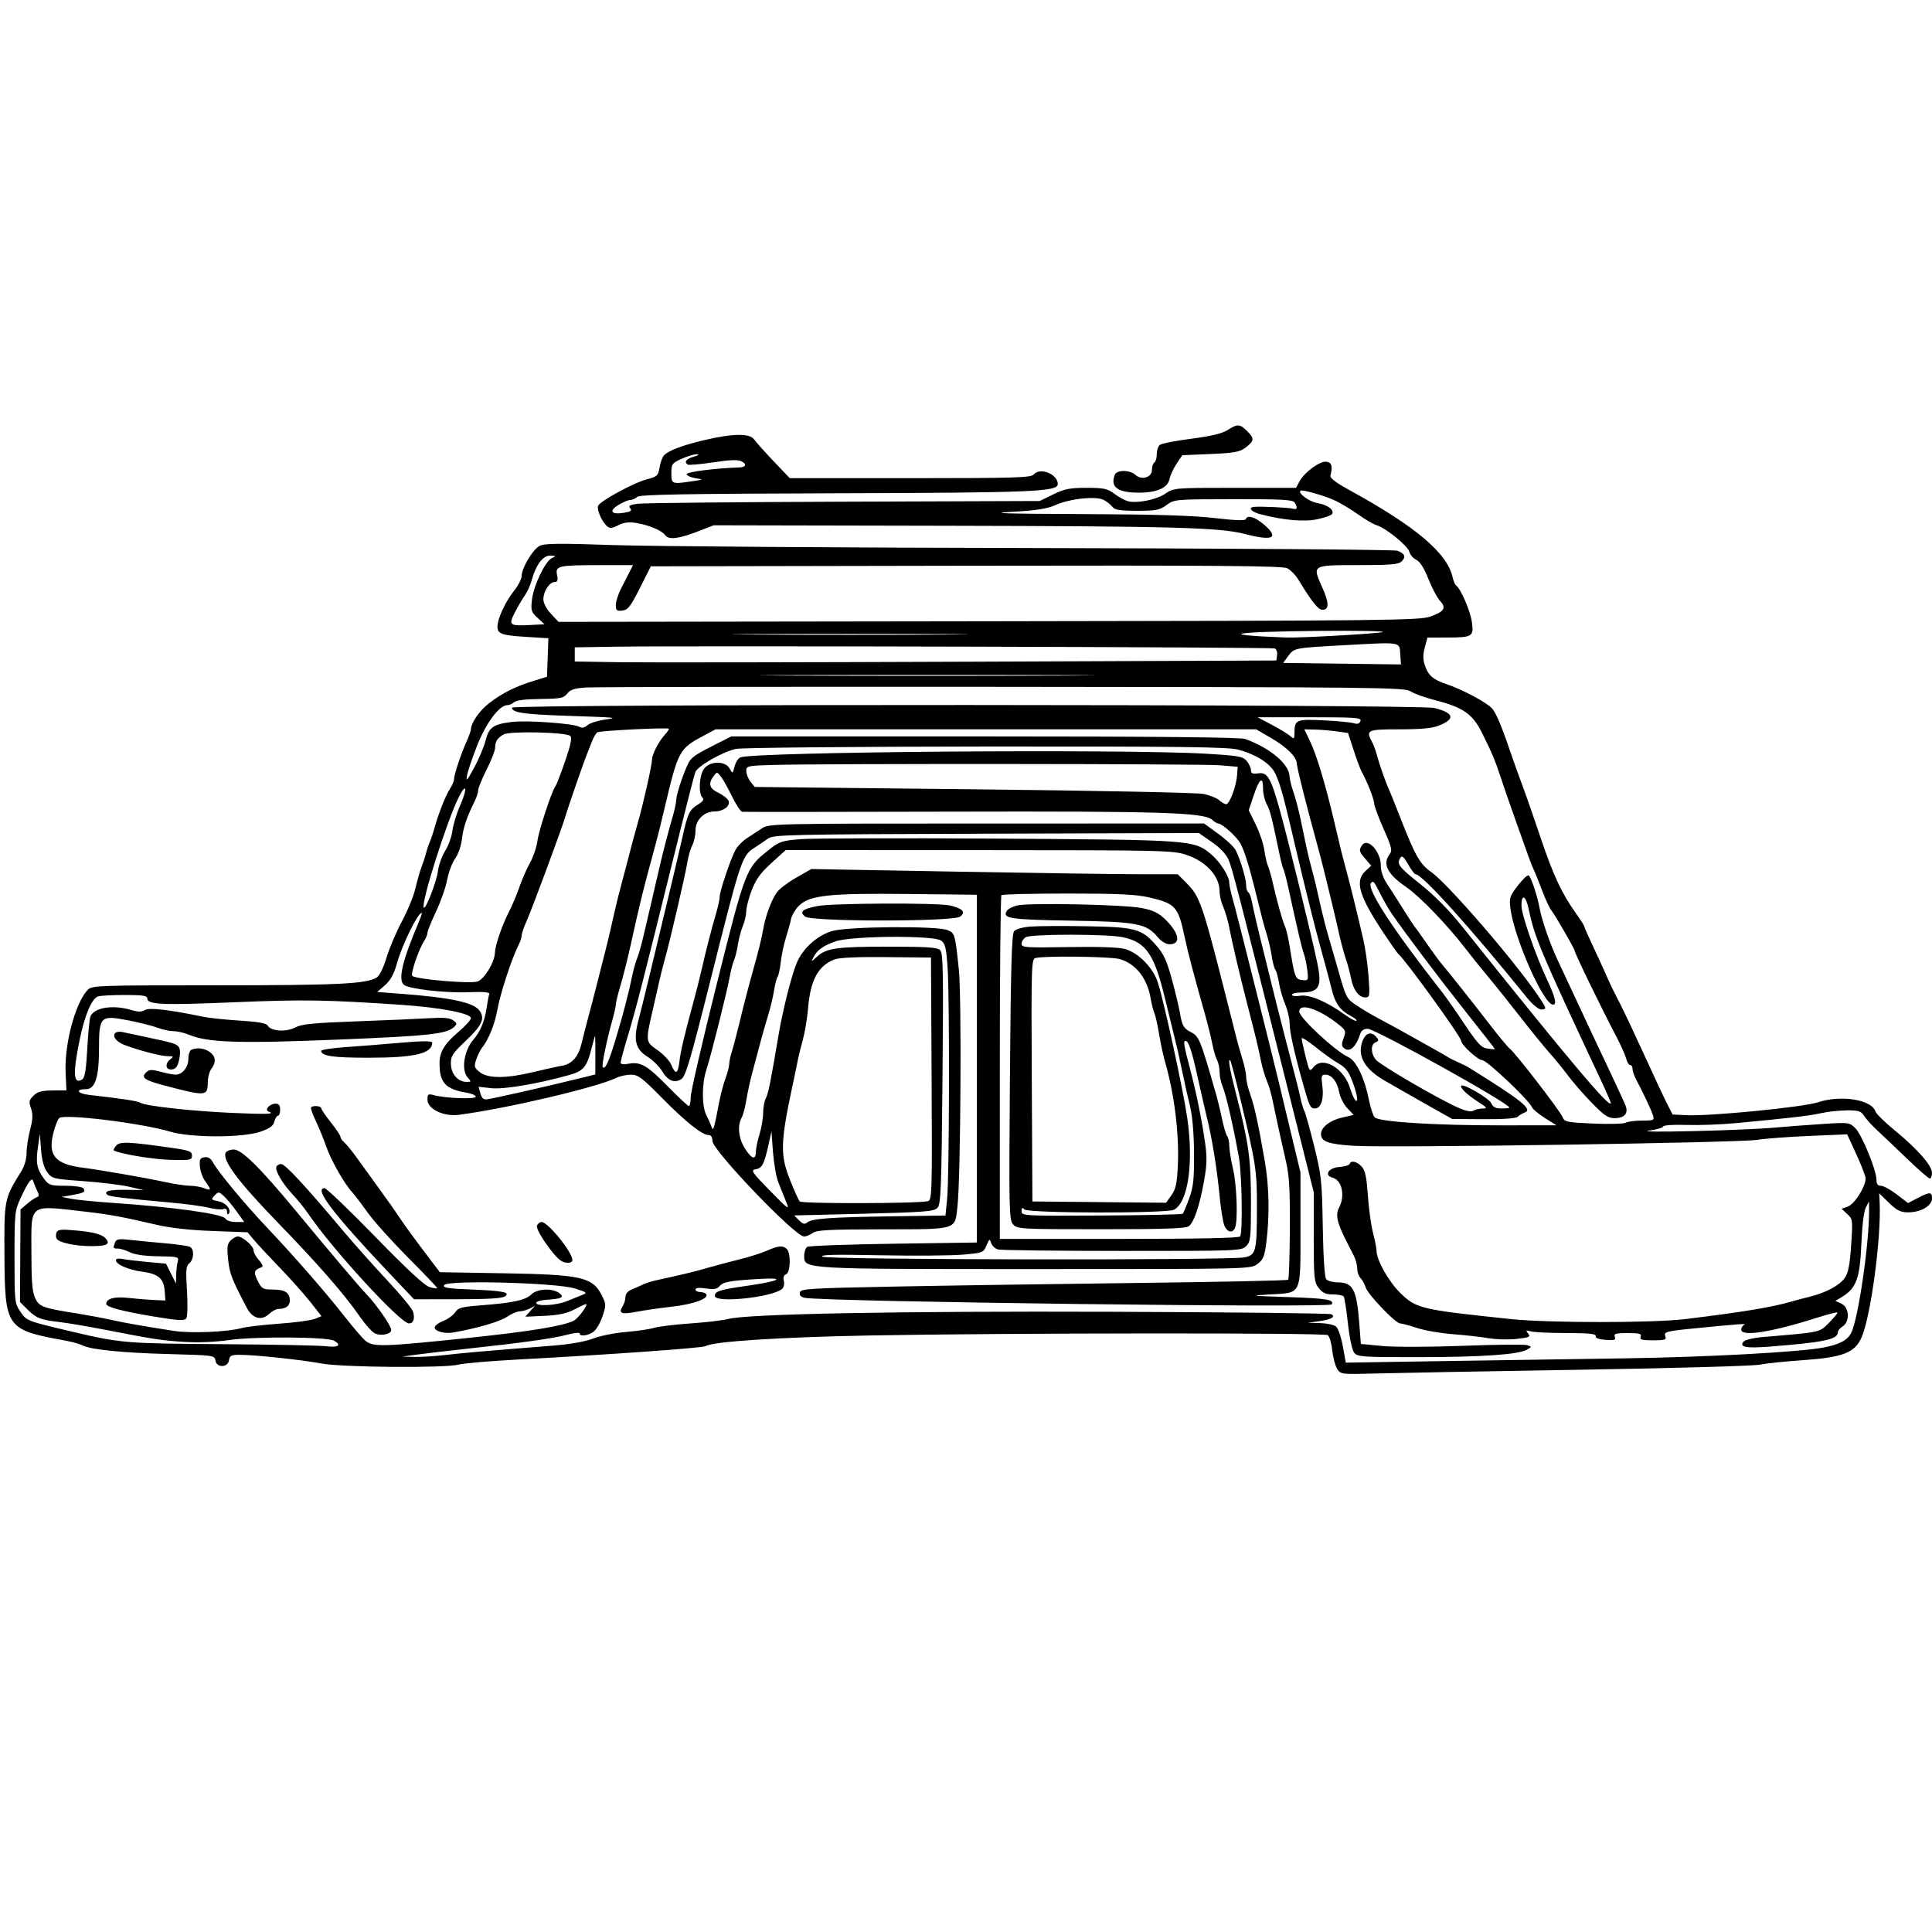 <svg id="svg" version="1.1" width="800" height="800" xmlns="http://www.w3.org/2000/svg"><path d="M508.289 178.090 C 506.062 179.517,501.467 180.613,493.289 181.668 C 486.805 182.505,480.938 183.652,480.250 184.217 C 479.563 184.782,479.000 186.513,479.000 188.063 C 479.000 189.614,478.550 191.160,478.000 191.500 C 477.450 191.840,477.000 193.208,477.000 194.540 C 477.000 197.704,472.751 198.990,470.131 196.619 C 467.806 194.515,462.409 194.492,461.607 196.582 C 459.646 201.692,462.749 204.000,471.579 204.000 C 479.065 204.000,483.547 202.011,484.280 198.363 C 484.596 196.788,485.916 193.925,487.213 192.000 L 489.570 188.500 501.215 188.000 C 510.919 187.583,513.318 187.157,515.616 185.439 C 519.387 182.621,519.518 181.609,516.506 178.597 C 513.387 175.478,512.457 175.421,508.289 178.090 M292.000 182.161 C 282.424 184.400,276.542 186.642,274.828 188.707 C 274.190 189.476,273.405 191.719,273.084 193.692 C 272.552 196.957,272.096 197.382,268.000 198.426 C 262.527 199.821,248.415 207.475,247.653 209.463 C 247.032 211.080,249.313 216.185,251.449 217.958 C 252.537 218.861,253.573 218.755,256.019 217.490 C 258.290 216.316,260.353 216.048,263.341 216.539 C 268.803 217.438,274.005 219.624,275.479 221.640 C 276.951 223.654,281.109 223.123,289.500 219.850 L 295.500 217.510 392.500 217.707 C 486.148 217.897,505.185 218.426,515.500 221.121 C 527.040 224.136,529.849 222.802,523.505 217.318 C 519.710 214.037,516.480 213.061,515.833 215.000 C 515.617 215.650,511.128 215.482,503.000 214.520 C 494.103 213.466,478.248 212.990,448.000 212.868 C 415.858 212.737,408.790 212.511,419.000 211.937 C 429.216 211.362,433.602 210.682,437.030 209.139 C 442.999 206.454,453.854 205.318,457.089 207.042 C 458.415 207.748,460.026 209.041,460.669 209.913 C 461.587 211.158,463.778 211.500,470.836 211.500 C 478.746 211.500,480.222 211.212,483.055 209.117 C 486.240 206.763,486.566 206.734,510.724 206.696 C 530.790 206.665,535.332 206.913,536.070 208.079 C 537.461 210.276,537.169 211.184,535.250 210.627 C 533.630 210.158,522.100 209.623,519.250 209.885 C 516.633 210.126,518.157 211.961,521.750 212.895 C 531.405 215.407,539.885 216.166,545.431 215.014 C 548.475 214.382,551.251 213.403,551.601 212.837 C 552.629 211.173,549.661 208.982,545.455 208.299 C 542.224 207.775,537.411 204.268,538.464 203.205 C 539.101 202.562,548.756 205.316,552.986 207.346 C 555.454 208.531,559.735 211.124,562.501 213.108 C 565.267 215.093,568.649 217.057,570.015 217.474 C 573.908 218.661,582.968 226.024,583.591 228.507 C 583.901 229.740,585.181 231.217,586.436 231.789 C 587.945 232.476,589.642 235.147,591.442 239.665 C 592.939 243.424,595.085 247.490,596.209 248.699 C 598.994 251.696,598.113 253.205,592.374 255.266 C 587.810 256.906,576.166 257.032,409.385 257.258 L 231.270 257.500 228.135 254.144 C 226.241 252.117,225.000 249.731,225.000 248.117 C 225.000 244.864,227.542 241.000,229.682 241.000 C 230.878 241.000,231.113 240.314,230.671 238.105 C 229.907 234.285,231.002 234.031,248.307 234.014 L 262.113 234.000 260.732 236.750 C 259.973 238.262,258.372 241.389,257.176 243.698 C 255.979 246.007,255.000 249.074,255.000 250.515 C 255.000 252.774,255.372 253.089,257.714 252.816 C 260.030 252.547,261.095 251.177,264.964 243.500 L 269.500 234.500 400.000 234.263 C 503.668 234.074,531.014 234.286,532.998 235.291 C 534.372 235.987,536.397 238.030,537.498 239.829 C 543.323 249.351,545.831 252.500,547.585 252.500 C 550.454 252.500,550.413 249.670,547.448 243.062 C 543.341 233.913,543.198 234.000,562.397 234.000 C 576.068 234.000,579.125 233.732,580.438 232.419 C 582.272 230.585,581.702 229.217,578.613 228.043 C 577.406 227.584,510.287 227.088,429.460 226.939 C 348.632 226.791,269.752 226.237,254.172 225.708 C 231.367 224.934,225.368 225.000,223.409 226.049 C 220.572 227.567,216.000 235.243,216.000 238.488 C 216.000 239.719,214.596 242.474,212.880 244.612 C 209.254 249.130,206.000 256.160,206.000 259.476 C 206.000 262.497,207.742 263.102,218.288 263.746 L 227.076 264.282 226.788 272.256 L 226.500 280.231 220.770 282.001 C 213.333 284.299,208.117 286.915,202.613 291.109 C 198.639 294.137,195.000 299.364,195.000 302.045 C 195.000 302.582,194.144 304.929,193.097 307.261 C 190.786 312.409,188.000 320.856,188.000 322.713 C 188.000 323.460,187.225 325.253,186.278 326.699 C 184.492 329.425,181.543 336.926,179.870 343.000 C 179.340 344.925,178.505 347.400,178.016 348.500 C 177.526 349.600,176.846 351.625,176.505 353.000 C 176.163 354.375,175.287 357.075,174.558 359.000 C 173.829 360.925,172.665 364.975,171.971 368.000 C 171.278 371.025,168.786 377.100,166.433 381.500 C 164.079 385.900,161.206 392.663,160.047 396.528 C 158.817 400.632,157.148 404.051,156.035 404.746 C 151.766 407.412,140.072 407.985,89.789 407.992 C 39.283 408.000,38.034 408.047,36.205 410.010 C 31.134 415.453,26.638 432.416,27.166 444.110 L 27.500 451.500 21.743 451.535 C 17.238 451.563,15.523 452.032,13.863 453.693 C 12.019 455.536,11.885 456.231,12.840 458.972 C 13.688 461.403,13.603 463.428,12.470 467.775 C 11.662 470.880,10.998 475.238,10.996 477.460 C 10.994 479.860,10.111 482.920,8.820 485.000 C 1.747 496.396,1.710 496.583,1.843 519.817 C 2.016 549.884,2.557 550.644,26.880 555.086 C 29.838 555.626,33.115 556.526,34.161 557.086 C 37.460 558.852,50.855 560.195,70.193 560.698 C 88.402 561.173,88.893 561.241,89.193 563.343 C 89.637 566.459,94.375 566.381,94.820 563.250 C 95.092 561.331,95.747 561.000,99.273 561.000 C 105.566 561.000,124.570 563.020,133.100 564.596 C 141.960 566.233,184.414 566.559,190.000 565.033 C 191.925 564.507,202.950 563.568,214.500 562.947 C 252.900 560.881,290.919 558.168,292.150 557.407 C 295.256 555.488,322.442 553.710,359.500 553.002 C 414.825 551.945,548.187 551.832,549.776 552.841 C 550.478 553.286,551.320 556.092,551.645 559.075 C 551.971 562.059,552.890 565.543,553.687 566.818 C 555.121 569.114,555.285 569.132,570.818 568.706 C 579.443 568.469,617.325 567.778,655.000 567.169 C 692.675 566.561,725.750 565.626,728.500 565.092 C 731.250 564.557,739.350 563.715,746.500 563.221 C 763.064 562.075,768.039 560.153,770.820 553.824 C 774.672 545.059,779.042 512.416,778.317 497.816 L 778.135 494.133 782.188 498.066 C 785.525 501.305,786.943 502.000,790.216 502.000 C 795.370 502.000,800.000 499.295,800.000 496.284 C 800.000 493.469,799.138 493.439,794.074 496.079 L 790.086 498.157 785.399 494.579 C 782.821 492.610,779.877 491.000,778.856 491.000 C 777.537 491.000,777.000 490.268,777.000 488.468 C 777.000 484.543,770.991 469.900,768.260 467.169 C 765.889 464.798,765.499 464.742,755.657 465.352 C 750.070 465.698,740.550 466.417,734.500 466.949 C 721.171 468.122,675.268 469.189,682.932 468.148 C 685.919 467.742,688.506 466.980,688.681 466.455 C 688.862 465.909,692.964 465.633,698.249 465.811 C 703.337 465.981,712.450 465.658,718.500 465.092 C 740.861 463.001,749.614 461.978,754.174 460.921 C 756.744 460.325,761.449 459.814,764.629 459.785 C 769.658 459.740,770.609 460.043,771.933 462.117 C 772.770 463.427,775.170 466.075,777.264 468.000 C 779.359 469.925,784.922 475.212,789.626 479.750 C 794.330 484.287,798.589 488.000,799.090 488.000 C 799.590 488.000,800.000 486.938,800.000 485.641 C 800.000 482.627,793.876 475.661,784.462 467.969 C 780.428 464.672,776.874 461.178,776.565 460.204 C 775.011 455.308,762.206 453.279,752.785 456.436 C 746.819 458.435,708.235 462.237,698.544 461.780 L 692.588 461.500 690.288 457.000 C 689.023 454.525,684.809 445.525,680.924 437.000 C 677.038 428.475,672.474 418.800,670.780 415.500 C 667.313 408.744,666.909 407.906,664.763 403.000 C 663.921 401.075,661.605 396.040,659.616 391.812 C 657.627 387.583,656.000 383.872,656.000 383.564 C 656.000 383.256,654.473 380.866,652.606 378.252 C 646.720 370.011,643.159 362.417,638.061 347.236 C 635.339 339.131,631.933 329.350,630.493 325.500 C 629.052 321.650,627.263 316.700,626.518 314.500 C 621.957 301.040,619.566 295.244,617.774 293.300 C 615.438 290.766,605.580 285.518,599.000 283.305 C 593.387 281.417,591.374 279.662,589.982 275.444 C 589.190 273.045,589.190 271.008,589.982 268.065 L 591.077 264.000 599.289 263.985 C 609.786 263.965,610.358 263.594,609.445 257.390 C 608.769 252.799,604.770 243.594,602.968 242.480 C 602.520 242.203,601.869 240.681,601.521 239.096 C 599.314 229.046,586.284 218.026,558.790 202.956 C 553.279 199.936,550.632 197.924,550.893 196.956 C 551.919 193.154,551.442 191.492,549.234 191.178 C 546.578 190.801,540.106 195.565,538.046 199.414 L 536.662 202.000 511.375 202.000 C 486.314 202.000,486.057 202.021,482.543 204.406 C 478.710 207.007,470.527 208.601,466.808 207.470 C 465.539 207.084,463.068 205.695,461.317 204.384 C 458.565 202.324,457.018 202.000,449.913 202.000 C 442.997 202.000,440.805 202.433,436.096 204.727 L 430.500 207.455 349.500 207.738 C 304.950 207.893,266.559 208.273,264.186 208.581 C 260.800 209.021,260.104 209.420,260.949 210.438 C 261.788 211.449,261.201 211.868,258.286 212.341 C 253.067 213.188,252.000 211.580,256.116 209.070 C 257.977 207.936,260.197 207.006,261.050 207.004 C 261.903 207.002,263.162 206.438,263.850 205.750 C 264.825 204.775,282.937 204.446,346.300 204.256 C 428.228 204.010,438.000 203.602,438.000 200.428 C 438.000 196.275,430.599 193.368,428.000 196.500 C 426.924 197.797,419.994 198.000,376.889 198.000 L 327.022 198.000 320.341 190.979 C 316.666 187.118,313.035 183.068,312.273 181.979 C 310.459 179.389,303.594 179.451,292.000 182.161 M287.250 189.119 C 284.101 190.028,283.128 191.343,284.827 192.393 C 285.282 192.674,290.029 192.247,295.377 191.444 C 302.545 190.367,305.634 190.269,307.135 191.072 C 309.327 192.245,308.846 193.467,306.160 193.553 C 296.128 193.871,283.980 195.442,284.290 196.382 C 284.493 196.997,286.198 197.739,288.079 198.032 C 291.414 198.551,291.377 198.582,286.610 199.282 C 278.124 200.528,278.000 200.480,278.000 195.951 C 278.000 192.157,278.267 191.781,282.250 189.973 C 284.587 188.912,287.400 188.075,288.500 188.112 C 289.733 188.154,289.253 188.540,287.250 189.119 M228.500 231.113 C 225.729 232.467,220.978 242.391,220.280 248.281 C 219.752 252.743,219.952 253.400,222.585 255.834 L 225.469 258.500 219.596 258.804 C 210.992 259.249,210.514 258.879,213.100 253.770 C 214.289 251.421,216.142 248.250,217.219 246.721 C 218.296 245.193,219.631 242.268,220.186 240.221 C 221.913 233.848,224.817 229.991,227.832 230.068 C 230.278 230.130,230.334 230.217,228.500 231.113 M572.649 261.684 C 572.049 262.284,538.398 264.215,532.500 263.988 C 503.077 262.853,509.439 261.597,546.427 261.239 C 561.237 261.096,573.037 261.296,572.649 261.684 M391.750 262.750 C 369.887 262.900,334.112 262.900,312.250 262.750 C 290.387 262.599,308.275 262.476,352.000 262.476 C 395.725 262.476,413.612 262.599,391.750 262.750 M579.811 270.816 L 580.121 275.132 555.722 274.816 L 531.323 274.500 533.375 271.715 C 535.901 268.287,535.788 268.310,556.000 267.197 C 580.672 265.839,579.439 265.651,579.811 270.816 M527.820 268.500 C 528.546 268.770,528.996 270.006,528.820 271.246 L 528.500 273.500 401.500 274.000 C 331.650 274.275,266.288 274.368,256.250 274.206 L 238.000 273.913 238.000 270.979 L 238.000 268.046 255.750 267.773 C 284.938 267.324,526.392 267.970,527.820 268.500 M440.250 279.750 C 409.313 279.897,358.688 279.897,327.750 279.750 C 296.813 279.603,322.125 279.483,384.000 279.483 C 445.875 279.483,471.188 279.603,440.250 279.750 M584.065 286.261 C 585.475 287.210,590.138 288.884,594.427 289.981 C 605.864 292.907,609.799 295.668,613.690 303.500 C 617.884 311.941,619.055 314.734,621.448 322.000 C 622.806 326.125,625.693 334.450,627.863 340.500 C 630.033 346.550,632.362 353.075,633.038 355.000 C 633.715 356.925,634.662 359.288,635.143 360.250 C 635.624 361.213,637.154 365.020,638.542 368.709 C 639.931 372.398,641.654 376.111,642.370 376.958 C 643.713 378.547,652.000 392.855,652.000 393.585 C 652.000 394.592,662.800 416.852,669.242 429.123 C 671.155 432.766,673.016 436.928,673.379 438.373 C 673.741 439.818,674.480 441.000,675.019 441.000 C 675.559 441.000,676.000 441.718,676.000 442.596 C 676.000 443.473,676.635 445.386,677.412 446.846 C 680.404 452.472,683.760 459.596,684.433 461.750 C 685.098 463.882,684.866 464.000,680.002 464.000 C 677.178 464.000,674.111 464.400,673.184 464.889 C 672.258 465.378,666.177 465.538,659.671 465.246 C 648.735 464.754,647.780 464.552,647.024 462.564 C 646.103 460.140,627.637 436.172,625.220 434.263 C 624.358 433.583,620.919 429.473,617.577 425.131 C 610.708 416.206,599.968 402.657,597.011 399.188 C 595.927 397.916,593.119 394.091,590.770 390.688 C 588.422 387.284,586.265 384.275,585.978 384.000 C 585.691 383.725,583.481 380.350,581.067 376.500 C 578.653 372.650,575.557 367.802,574.187 365.728 C 572.760 363.565,571.735 360.612,571.786 358.808 C 571.960 352.709,566.241 346.433,563.890 350.143 C 562.630 352.132,562.760 352.609,565.397 355.675 L 567.794 358.462 565.397 360.683 C 560.868 364.880,562.712 371.035,573.213 386.774 C 576.048 391.023,578.655 394.725,579.006 395.000 C 581.716 397.124,605.000 429.309,605.000 430.931 C 605.000 432.623,611.964 439.000,613.812 439.000 C 615.670 439.000,633.286 455.696,634.347 458.463 C 634.660 459.277,637.072 461.298,639.708 462.953 L 644.500 465.962 621.000 465.979 C 594.037 465.998,571.114 464.542,569.266 462.694 C 568.583 462.011,567.497 458.763,566.854 455.476 C 565.106 446.546,561.612 439.236,558.390 437.768 C 552.907 435.270,538.000 421.438,538.000 418.848 C 538.000 415.010,546.423 417.836,554.500 424.383 C 557.273 426.631,557.413 427.046,556.351 429.869 C 555.456 432.250,555.483 433.156,556.475 433.979 C 558.889 435.982,561.500 433.626,563.378 427.750 C 563.703 426.733,564.930 426.000,566.308 426.000 C 569.470 426.000,625.000 456.875,625.000 458.633 C 625.000 458.835,623.532 459.000,621.737 459.000 C 619.340 459.000,618.212 458.416,617.487 456.799 C 616.594 454.806,606.048 448.645,605.107 449.567 C 604.359 450.301,607.522 453.356,611.946 456.171 C 615.819 458.635,616.076 459.002,613.946 459.015 C 612.601 459.024,610.862 459.435,610.082 459.928 C 609.148 460.520,606.929 460.053,603.582 458.563 C 595.333 454.889,571.648 441.084,569.750 438.844 C 567.557 436.256,567.485 432.412,569.613 431.595 C 570.919 431.094,570.990 430.693,569.990 429.488 C 567.694 426.722,565.163 427.723,563.915 431.891 C 562.146 437.794,565.447 443.025,573.972 447.829 C 577.556 449.848,581.231 451.950,582.139 452.500 C 583.047 453.050,587.740 455.716,592.567 458.425 L 601.345 463.350 614.340 463.436 C 622.320 463.489,627.753 463.110,628.418 462.455 C 629.013 461.868,630.400 461.038,631.500 460.610 C 634.729 459.353,629.835 455.463,608.000 441.929 C 607.175 441.417,605.375 440.530,604.000 439.956 C 602.625 439.383,600.600 438.359,599.500 437.681 C 597.784 436.623,592.242 433.501,578.500 425.853 C 576.850 424.934,573.250 422.990,570.500 421.532 C 567.750 420.075,563.700 417.654,561.500 416.154 C 557.384 413.346,557.411 413.403,553.353 399.000 C 552.500 395.975,550.996 390.800,550.009 387.500 C 549.023 384.200,547.435 377.900,546.481 373.500 C 545.528 369.100,544.120 363.250,543.354 360.500 C 542.587 357.750,541.535 353.475,541.015 351.000 C 540.495 348.525,539.403 343.316,538.590 339.424 C 537.776 335.532,536.417 330.357,535.570 327.924 C 534.722 325.491,534.023 322.703,534.015 321.729 C 533.972 316.516,526.127 309.808,515.610 305.992 C 513.664 305.286,478.470 304.944,407.765 304.944 L 302.809 304.945 297.655 307.546 C 288.977 311.925,287.430 312.864,285.850 314.715 C 284.185 316.666,280.000 328.589,280.000 331.383 C 280.000 332.340,279.381 335.234,278.626 337.812 C 276.649 344.554,274.091 354.496,272.403 362.000 C 271.599 365.575,270.299 371.200,269.513 374.500 C 268.728 377.800,267.398 383.492,266.557 387.148 C 265.716 390.805,264.510 395.080,263.877 396.648 C 263.244 398.217,262.356 401.300,261.904 403.500 C 260.278 411.410,258.129 419.680,255.020 430.000 C 252.019 439.960,250.636 442.969,249.556 441.889 C 249.038 441.372,251.255 430.603,253.565 422.412 C 254.354 419.614,255.000 416.701,255.000 415.940 C 255.000 415.179,255.874 411.619,256.941 408.028 C 258.009 404.438,259.830 397.225,260.988 392.000 C 265.445 371.898,265.971 369.769,271.499 349.500 C 272.249 346.750,273.818 340.450,274.986 335.500 C 280.900 310.434,281.088 310.087,291.861 304.359 L 296.298 302.000 408.231 302.000 L 520.163 302.000 526.332 305.592 C 532.846 309.385,536.904 313.412,536.964 316.143 C 536.999 317.747,541.208 334.490,545.098 348.500 C 546.167 352.350,547.747 358.425,548.609 362.000 C 549.471 365.575,550.842 371.200,551.655 374.500 C 552.468 377.800,553.723 383.200,554.444 386.500 C 555.165 389.800,556.434 394.525,557.265 397.000 C 558.096 399.475,559.057 403.051,559.402 404.948 C 560.265 409.693,562.634 413.000,565.172 413.000 C 567.223 413.000,567.276 412.696,566.685 404.323 C 566.348 399.551,565.328 392.463,564.418 388.573 C 561.644 376.711,559.202 366.801,557.500 360.500 C 555.749 354.018,555.003 351.014,552.660 341.000 C 548.872 324.812,545.213 312.625,542.376 306.750 L 540.083 302.000 544.291 302.088 C 546.606 302.136,550.682 302.473,553.348 302.838 L 558.196 303.500 560.518 310.635 C 561.795 314.560,563.310 318.610,563.885 319.635 C 566.100 323.588,569.001 330.972,569.015 332.695 C 569.024 333.688,570.775 338.418,572.907 343.207 C 576.285 350.795,576.609 352.144,575.423 353.707 C 572.346 357.764,574.423 361.891,582.261 367.294 C 587.951 371.217,599.181 382.861,606.742 392.678 C 609.359 396.076,613.750 401.540,616.500 404.822 C 619.250 408.103,625.100 415.415,629.500 421.072 C 633.900 426.728,639.335 433.413,641.577 435.928 C 643.820 438.442,647.331 442.750,649.380 445.500 C 651.429 448.250,655.850 453.313,659.205 456.750 C 664.196 461.864,665.890 463.000,668.530 463.000 C 672.614 463.000,674.356 461.059,673.132 457.872 C 672.632 456.567,669.659 450.100,666.526 443.500 C 663.394 436.900,659.787 429.250,658.511 426.500 C 657.236 423.750,654.295 417.450,651.977 412.500 C 649.659 407.550,646.502 400.800,644.961 397.500 C 641.740 390.600,638.438 381.080,637.503 376.000 C 636.548 370.806,633.970 363.100,632.985 362.491 C 632.511 362.198,630.480 364.105,628.472 366.729 C 625.114 371.116,624.870 371.879,625.440 376.213 C 627.075 388.659,639.190 416.000,643.068 416.000 C 644.786 416.000,644.025 412.923,640.393 405.184 C 635.696 395.178,630.000 378.625,630.000 374.983 C 630.000 370.007,631.786 370.773,632.939 376.243 C 635.472 388.272,637.700 393.554,662.888 447.269 C 665.150 452.092,667.000 456.350,667.000 456.732 C 667.000 459.545,649.763 439.076,605.366 383.537 C 600.115 376.969,593.999 370.784,588.116 366.092 C 579.073 358.881,578.232 357.761,579.891 355.142 C 580.529 354.136,581.348 354.846,583.060 357.892 C 584.329 360.152,585.719 362.000,586.148 362.000 C 588.905 362.000,608.587 383.809,632.399 413.250 C 634.517 415.869,637.084 418.000,638.120 418.000 C 640.615 418.000,640.535 417.644,636.807 412.180 C 626.625 397.257,599.354 365.746,592.500 360.984 C 588.021 357.872,585.936 354.206,579.999 339.000 C 577.744 333.225,575.484 327.600,574.976 326.500 C 573.646 323.616,570.991 315.998,570.088 312.476 C 569.662 310.814,568.792 308.481,568.156 307.292 C 565.467 302.267,566.038 302.000,579.480 302.000 C 588.513 302.000,593.048 301.564,595.903 300.422 C 602.786 297.668,602.063 295.158,593.807 293.144 C 587.512 291.609,212.000 291.492,212.000 293.025 C 212.000 295.041,216.772 295.778,233.512 296.349 C 256.173 297.122,256.295 297.134,250.192 298.023 C 247.272 298.448,244.122 299.485,243.191 300.327 C 242.029 301.379,240.984 301.571,239.857 300.940 C 237.391 299.560,218.276 298.188,212.000 298.940 C 204.254 299.869,202.456 301.133,201.073 306.624 C 200.424 309.203,198.287 314.281,196.326 317.907 C 193.413 323.292,192.873 323.881,193.380 321.123 C 193.722 319.266,195.625 313.641,197.610 308.623 C 201.271 299.369,206.765 292.000,210.003 292.000 C 210.881 292.000,212.152 291.448,212.827 290.773 C 213.609 289.991,217.539 289.505,223.652 289.434 C 232.174 289.335,233.430 289.086,234.874 287.205 C 236.129 285.571,237.870 284.995,242.500 284.682 C 245.800 284.459,323.425 284.335,415.000 284.406 C 570.902 284.527,581.663 284.645,584.065 286.261 M563.331 298.581 C 562.911 299.675,562.074 299.949,560.612 299.473 C 559.450 299.095,553.834 298.556,548.132 298.275 C 536.775 297.716,536.044 298.025,536.015 303.405 C 536.001 306.092,535.869 306.194,534.250 304.769 C 533.288 303.921,529.849 301.826,526.609 300.114 L 520.718 297.000 542.328 297.000 C 561.615 297.000,563.872 297.170,563.331 298.581 M275.288 304.254 C 272.743 307.037,270.000 312.361,270.000 314.516 C 270.000 316.719,266.319 333.031,264.024 341.000 C 262.994 344.575,261.472 350.200,260.640 353.500 C 259.809 356.800,258.387 362.200,257.480 365.500 C 256.573 368.800,255.229 374.200,254.493 377.500 C 252.640 385.810,251.263 391.561,249.585 398.000 C 248.797 401.025,247.477 406.200,246.652 409.500 C 245.828 412.800,244.418 418.200,243.520 421.500 C 242.621 424.800,241.413 429.525,240.835 432.000 C 239.539 437.548,236.826 440.642,232.670 441.309 C 230.926 441.589,225.675 442.747,221.000 443.883 C 209.756 446.615,202.092 446.647,198.696 443.975 C 196.366 442.143,196.224 441.643,197.202 438.725 C 197.797 436.951,198.828 434.825,199.493 434.000 C 202.300 430.520,204.913 424.076,205.980 418.000 C 207.119 411.522,211.838 397.047,214.564 391.669 C 215.354 390.112,216.000 388.194,216.000 387.408 C 216.000 386.622,216.861 384.071,217.913 381.739 C 220.139 376.807,232.721 342.920,233.967 338.500 C 234.903 335.184,241.663 315.660,242.971 312.500 C 243.426 311.400,244.352 309.028,245.029 307.229 C 245.706 305.429,246.764 303.629,247.380 303.229 C 248.413 302.556,275.971 301.181,276.921 301.754 C 277.152 301.894,276.417 303.019,275.288 304.254 M236.163 304.763 C 236.918 305.518,236.289 308.555,234.010 315.165 C 232.239 320.299,230.446 324.950,230.024 325.500 C 228.478 327.515,223.165 343.637,222.534 348.228 C 222.177 350.828,220.784 354.924,219.439 357.330 C 218.094 359.737,216.117 364.255,215.045 367.370 C 213.973 370.486,211.995 375.165,210.651 377.768 C 207.881 383.129,205.017 391.515,204.936 394.500 C 204.831 398.399,200.596 405.418,197.744 406.421 C 194.813 407.452,172.184 405.500,170.719 404.090 C 169.895 403.297,173.446 392.882,175.684 389.527 C 176.408 388.443,177.000 386.967,177.000 386.249 C 177.000 385.531,178.586 381.601,180.525 377.516 C 182.463 373.431,184.552 367.481,185.167 364.294 C 185.781 361.107,187.274 357.150,188.485 355.500 C 189.722 353.813,190.943 350.280,191.274 347.427 C 191.827 342.671,193.279 338.374,196.598 331.669 C 197.369 330.112,198.008 328.087,198.019 327.169 C 198.029 326.251,199.604 322.408,201.519 318.630 C 203.433 314.851,205.007 310.801,205.015 309.630 C 205.034 307.037,205.878 305.704,208.500 304.124 C 210.982 302.628,234.573 303.173,236.163 304.763 M512.600 310.391 C 520.490 312.478,526.449 316.416,528.287 320.758 C 530.548 326.100,531.263 328.776,537.453 355.084 C 540.505 368.055,544.620 384.480,546.596 391.584 C 548.573 398.688,550.767 406.878,551.472 409.785 C 552.866 415.535,554.935 418.398,559.341 420.676 C 560.905 421.485,561.946 422.387,561.653 422.680 C 561.360 422.973,559.181 421.817,556.810 420.110 C 549.307 414.709,542.209 411.704,538.407 412.321 C 536.533 412.625,535.000 412.453,535.000 411.937 C 535.000 411.422,536.538 411.000,538.418 411.000 C 546.237 411.000,547.544 408.745,545.479 398.816 C 543.136 387.548,533.131 346.744,529.832 335.000 C 526.141 321.858,524.810 319.654,520.911 320.226 C 518.661 320.557,518.000 320.264,518.000 318.938 C 518.000 317.994,517.212 316.273,516.250 315.113 C 514.683 313.225,512.930 312.910,499.500 312.109 C 465.580 310.084,312.652 311.278,306.563 313.614 C 305.705 313.944,304.632 315.628,304.179 317.357 C 303.366 320.464,303.343 320.474,302.143 318.250 C 300.325 314.880,293.665 315.055,291.387 318.533 C 289.503 321.408,289.168 328.568,290.839 330.239 C 291.655 331.055,291.154 331.836,288.955 333.173 C 285.479 335.288,284.758 336.832,282.500 347.000 C 281.584 351.125,279.045 361.925,276.859 371.000 C 274.672 380.075,271.324 394.025,269.418 402.000 C 267.512 409.975,265.249 419.145,264.389 422.377 C 262.181 430.675,263.095 434.404,268.114 437.572 C 270.324 438.967,273.034 441.639,274.138 443.510 C 276.522 447.549,279.330 448.689,282.202 446.782 C 283.918 445.643,286.040 438.416,294.047 406.447 C 306.787 355.581,307.189 354.369,312.408 351.037 C 314.109 349.952,316.599 348.262,317.942 347.282 C 320.234 345.610,325.816 345.483,408.388 345.219 L 496.391 344.937 501.748 348.627 C 505.118 350.947,507.688 353.649,508.676 355.908 C 510.220 359.440,512.304 367.499,533.426 451.602 L 544.000 493.704 544.000 512.217 C 544.000 529.432,544.145 530.915,546.073 533.365 C 547.673 535.400,549.026 536.000,552.014 536.000 C 554.141 536.000,556.133 536.406,556.440 536.903 C 556.747 537.400,557.522 542.462,558.162 548.153 C 558.859 554.360,559.922 559.200,560.817 560.250 C 562.165 561.830,564.696 561.997,586.905 561.973 C 613.250 561.944,628.400 560.927,632.116 558.938 C 634.325 557.756,634.340 557.672,632.463 557.018 C 631.383 556.642,619.448 556.753,605.939 557.266 C 592.037 557.793,577.499 557.829,572.439 557.349 L 563.500 556.500 562.838 547.815 C 561.784 533.987,560.208 531.000,553.967 531.000 C 551.920 531.000,549.758 530.413,549.163 529.696 C 548.492 528.888,547.948 520.622,547.731 507.946 C 547.404 488.881,547.162 486.622,544.146 474.500 C 542.366 467.350,540.538 460.810,540.083 459.967 C 539.627 459.124,538.943 456.874,538.562 454.967 C 538.181 453.060,537.027 448.350,535.998 444.500 C 534.969 440.650,533.158 433.675,531.975 429.000 C 530.792 424.325,529.355 418.700,528.781 416.500 C 528.208 414.300,527.146 410.025,526.421 407.000 C 525.696 403.975,524.421 398.800,523.588 395.500 C 521.174 385.935,519.017 376.766,518.349 373.226 C 518.009 371.425,517.341 369.711,516.865 369.417 C 516.389 369.123,516.000 367.799,516.000 366.476 C 516.000 363.882,513.645 356.003,511.700 352.084 C 511.040 350.756,507.822 347.718,504.550 345.334 L 498.600 341.000 408.550 341.005 C 320.171 341.010,318.444 341.048,315.500 343.011 C 313.850 344.111,311.021 345.962,309.213 347.126 C 307.406 348.289,305.248 350.553,304.418 352.158 C 302.342 356.173,298.015 369.099,298.007 371.312 C 298.003 372.309,297.381 375.234,296.626 377.812 C 294.680 384.449,292.093 394.485,290.520 401.500 C 289.780 404.800,288.189 411.100,286.983 415.500 C 283.379 428.655,281.831 435.263,281.301 439.750 C 280.707 444.774,279.712 445.134,277.979 440.950 C 277.285 439.273,274.713 436.522,272.264 434.838 C 267.235 431.377,267.230 431.332,270.456 417.500 C 271.354 413.650,272.474 408.700,272.945 406.500 C 273.416 404.300,274.495 400.025,275.341 397.000 C 277.587 388.977,283.797 362.231,284.615 357.059 C 285.001 354.617,285.918 351.467,286.652 350.059 C 287.387 348.652,287.990 345.845,287.994 343.823 C 288.001 339.523,291.582 336.000,295.944 336.000 C 299.516 336.000,302.498 333.740,301.693 331.643 C 301.346 330.738,299.473 329.239,297.531 328.313 C 293.743 326.507,293.144 324.538,295.438 321.441 C 296.859 319.523,296.895 319.524,298.469 321.500 C 299.345 322.600,301.430 326.313,303.103 329.750 C 304.776 333.188,306.675 336.067,307.322 336.149 C 307.970 336.230,346.975 336.202,394.000 336.086 C 481.203 335.871,498.596 336.420,501.991 339.492 C 502.908 340.321,503.990 341.000,504.395 341.000 C 506.084 341.000,512.234 346.552,513.715 349.414 C 515.358 352.589,517.179 358.380,519.562 368.000 C 522.643 380.445,523.237 382.698,524.566 387.000 C 525.330 389.475,526.252 393.525,526.614 396.000 C 526.977 398.475,527.642 400.972,528.093 401.550 C 528.543 402.127,529.227 404.602,529.612 407.050 C 529.997 409.497,531.142 413.450,532.156 415.833 C 533.170 418.216,534.005 421.816,534.012 423.833 C 534.024 427.473,535.900 435.838,539.823 449.736 C 542.195 458.143,542.630 459.000,544.524 459.000 C 546.950 459.000,548.266 455.061,547.576 449.860 C 547.003 445.542,547.141 445.000,548.811 445.000 C 551.460 445.000,553.712 447.861,554.530 452.267 C 554.914 454.338,556.415 457.298,557.864 458.845 L 560.500 461.656 555.500 462.820 C 550.652 463.950,547.000 466.836,547.000 469.539 C 547.000 472.715,549.964 473.779,560.709 474.462 C 574.829 475.360,720.102 473.204,727.589 471.985 C 730.765 471.469,740.453 470.743,749.118 470.372 L 764.874 469.699 767.588 475.599 C 770.338 481.577,771.338 484.011,772.414 487.344 C 773.272 490.003,768.191 498.547,765.106 499.632 L 762.572 500.523 764.909 502.701 C 767.180 504.817,767.226 505.188,766.512 515.689 C 765.943 524.042,765.325 527.134,763.791 529.290 C 761.661 532.285,755.955 535.326,749.500 536.907 C 747.300 537.446,743.700 538.400,741.500 539.029 C 733.276 541.377,721.753 543.275,698.000 546.194 C 684.546 547.848,641.290 547.845,625.500 546.189 C 588.286 542.287,586.473 541.859,579.853 535.408 C 575.015 530.693,570.000 521.794,570.000 517.924 C 570.000 516.920,569.344 513.580,568.543 510.502 C 567.741 507.425,566.778 500.445,566.402 494.991 C 565.871 487.282,565.297 484.622,563.821 483.038 C 561.808 480.878,559.388 480.358,558.833 481.967 C 558.650 482.499,556.704 483.070,554.510 483.237 C 550.057 483.575,548.135 486.699,551.791 487.656 C 555.663 488.668,557.071 495.028,554.516 499.969 C 552.909 503.077,553.599 506.260,557.557 514.000 C 558.542 515.925,559.944 518.694,560.674 520.154 C 561.403 521.614,562.000 523.945,562.000 525.333 C 562.000 526.721,562.616 528.473,563.368 529.225 C 564.121 529.978,565.067 531.697,565.472 533.047 C 566.341 535.943,577.855 548.000,579.753 548.000 C 580.473 548.000,583.636 548.851,586.782 549.892 C 589.927 550.933,596.550 552.083,601.500 552.449 C 606.450 552.814,613.096 553.559,616.269 554.104 C 619.442 554.649,624.736 554.790,628.033 554.417 C 633.277 553.823,633.870 553.545,632.764 552.196 C 631.669 550.860,631.835 550.742,634.000 551.313 C 635.375 551.676,642.012 551.979,648.750 551.986 C 658.011 551.997,660.939 552.305,660.750 553.250 C 660.588 554.062,662.034 554.610,664.882 554.814 C 668.518 555.074,669.161 554.862,668.663 553.564 C 668.160 552.254,669.025 552.000,674.000 552.000 C 678.867 552.000,679.833 552.270,679.362 553.500 C 678.891 554.725,679.832 555.000,684.500 555.000 C 689.231 555.000,690.112 554.735,689.624 553.462 C 688.856 551.460,689.620 551.243,701.607 550.054 C 719.977 548.231,723.513 547.978,722.250 548.575 C 721.563 548.901,721.000 549.804,721.000 550.583 C 721.000 553.646,733.729 551.610,752.962 545.472 C 757.066 544.162,760.599 543.265,760.812 543.479 C 761.025 543.692,759.484 545.584,757.386 547.683 C 753.247 551.826,754.432 551.567,730.283 553.606 C 726.037 553.964,722.595 554.783,721.920 555.596 C 720.116 557.770,723.098 558.354,732.326 557.636 C 755.145 555.861,761.000 554.650,761.000 551.705 C 761.000 551.032,761.900 549.919,763.000 549.232 C 766.083 547.307,765.764 541.305,762.500 539.818 L 759.999 538.679 762.854 536.942 C 768.639 533.425,770.161 529.228,770.739 515.208 C 771.054 507.542,771.789 501.508,772.591 500.000 L 773.920 497.500 773.950 501.000 C 774.066 514.664,769.459 546.278,766.525 551.952 C 764.942 555.014,761.627 556.743,754.897 558.020 C 745.054 559.886,706.261 561.978,672.500 562.462 C 653.250 562.738,619.449 563.251,597.386 563.603 L 557.272 564.242 556.023 557.371 C 555.336 553.592,554.064 549.938,553.196 549.250 C 552.328 548.563,549.341 547.940,546.559 547.866 L 541.500 547.733 546.208 547.075 C 551.259 546.370,553.129 545.316,551.317 544.196 C 550.697 543.813,509.985 543.356,460.845 543.180 C 371.934 542.861,309.591 544.029,301.500 546.164 C 299.300 546.744,292.236 547.577,285.803 548.015 C 279.370 548.452,272.620 549.272,270.803 549.837 C 268.986 550.401,263.758 551.168,259.186 551.541 C 254.613 551.914,248.538 553.130,245.686 554.242 C 242.573 555.457,236.302 556.602,230.000 557.108 C 198.150 559.665,191.799 560.218,184.526 561.068 C 180.141 561.581,174.291 561.943,171.526 561.873 L 166.500 561.746 173.000 560.862 C 176.575 560.375,185.800 559.301,193.500 558.474 C 215.909 556.068,229.116 554.221,234.750 552.705 C 237.637 551.928,240.000 551.677,240.000 552.146 C 240.000 553.514,243.367 553.132,245.697 551.499 C 246.876 550.674,248.576 547.781,249.477 545.071 C 251.037 540.371,251.022 539.964,249.147 536.289 C 245.341 528.827,240.679 527.781,208.813 527.241 L 182.126 526.789 175.200 517.645 C 171.390 512.615,167.099 506.700,165.662 504.500 C 164.226 502.300,160.586 497.125,157.574 493.000 C 154.561 488.875,150.322 483.007,148.153 479.960 C 145.985 476.913,143.488 473.820,142.605 473.087 C 141.722 472.355,141.000 471.312,141.000 470.771 C 141.000 470.229,139.200 467.526,137.000 464.763 C 134.800 461.999,133.000 459.348,133.000 458.869 C 133.000 457.939,129.677 457.657,128.819 458.514 C 128.537 458.797,129.403 461.322,130.745 464.125 C 132.087 466.929,134.030 471.679,135.063 474.682 C 136.999 480.309,142.462 489.977,145.696 493.500 C 146.706 494.600,149.618 498.425,152.168 502.000 C 154.717 505.575,162.248 513.969,168.902 520.653 C 175.556 527.338,181.000 533.044,181.000 533.334 C 181.000 533.623,179.615 533.463,177.922 532.978 C 175.826 532.376,168.615 525.698,155.324 512.047 C 144.588 501.021,135.174 492.000,134.402 492.000 C 129.895 492.000,137.718 502.336,160.326 526.250 L 171.433 538.000 188.467 537.986 C 206.196 537.972,210.336 537.512,209.710 535.623 C 209.472 534.903,204.617 534.320,196.203 534.000 C 185.348 533.587,183.216 533.259,183.926 532.115 C 185.264 529.958,230.411 531.137,238.000 533.528 C 243.181 535.160,243.355 535.317,241.000 536.243 C 239.625 536.783,236.772 537.937,234.659 538.806 C 230.347 540.580,222.084 541.033,222.012 539.500 C 221.986 538.950,223.885 538.373,226.232 538.218 C 232.722 537.789,233.916 537.164,231.559 535.429 C 228.651 533.288,222.386 533.614,219.968 536.032 C 217.633 538.367,212.353 539.506,199.201 540.510 C 191.157 541.124,189.707 541.517,188.461 543.420 C 187.668 544.629,185.440 546.239,183.510 546.996 C 181.579 547.754,180.000 548.956,180.000 549.668 C 180.000 551.279,184.126 552.382,187.763 551.742 C 197.470 550.035,206.981 547.264,209.890 545.295 C 211.754 544.033,214.146 543.000,215.205 543.000 C 216.265 543.000,218.114 542.485,219.316 541.854 L 221.500 540.709 219.500 542.968 L 217.500 545.227 225.500 544.857 C 231.314 544.589,234.670 543.875,237.781 542.244 C 240.135 541.010,242.298 540.000,242.587 540.000 C 243.809 540.000,239.483 545.931,237.581 546.863 C 232.995 549.111,219.697 551.296,194.500 553.941 C 158.705 557.697,154.560 557.821,151.384 555.228 C 150.221 554.277,146.444 549.900,142.990 545.500 C 134.831 535.104,121.746 520.092,110.671 508.420 C 101.400 498.650,90.171 485.108,88.091 481.189 C 87.271 479.644,86.142 478.982,84.682 479.190 C 82.851 479.451,82.544 480.063,82.771 483.001 C 82.921 484.925,83.933 487.719,85.021 489.210 C 87.604 492.747,87.519 493.148,84.435 491.975 C 83.024 491.439,80.436 491.000,78.685 491.000 C 76.933 491.000,72.349 490.319,68.500 489.488 C 60.199 487.694,41.741 484.478,34.000 483.477 C 22.949 482.048,19.855 478.443,22.000 469.499 C 22.729 466.461,23.882 463.513,24.562 462.949 C 26.757 461.127,58.711 465.064,70.500 468.609 C 78.945 471.148,100.344 471.161,107.751 468.632 C 111.717 467.277,113.151 466.246,113.610 464.419 C 113.944 463.089,114.618 462.000,115.108 462.000 C 115.599 462.000,116.000 460.875,116.000 459.500 C 116.000 457.721,115.459 457.000,114.122 457.000 C 111.678 457.000,109.354 459.605,111.208 460.266 C 114.217 461.338,110.618 461.470,96.000 460.824 C 79.396 460.090,60.320 457.982,58.208 456.647 C 57.051 455.915,51.247 455.025,36.751 453.354 C 31.926 452.798,31.054 451.000,35.610 451.000 C 39.417 451.000,41.000 446.062,41.000 434.187 C 41.000 420.793,41.547 420.267,53.138 422.517 C 57.737 423.410,63.197 424.784,65.270 425.570 C 67.344 426.357,70.326 427.000,71.898 427.000 C 73.470 427.000,76.351 427.667,78.302 428.482 C 86.057 431.722,98.750 432.140,139.478 430.497 C 177.469 428.964,184.899 428.165,188.000 425.275 C 189.328 424.038,189.286 423.719,187.636 422.496 C 186.260 421.475,183.644 421.246,177.636 421.618 C 173.161 421.896,159.600 422.484,147.500 422.924 C 129.555 423.577,124.885 424.048,122.163 425.479 C 118.409 427.453,112.142 427.005,110.835 424.670 C 110.284 423.685,106.898 423.081,99.278 422.609 C 93.350 422.242,86.475 421.517,84.000 420.998 C 70.175 418.099,61.762 417.131,59.994 418.236 C 58.635 419.085,57.184 419.072,54.223 418.185 C 46.755 415.948,38.968 417.201,37.441 420.885 C 37.073 421.773,36.486 427.804,36.136 434.287 C 35.667 442.988,35.120 446.309,34.048 446.971 C 30.396 449.227,30.094 444.624,32.976 430.618 C 35.090 420.341,37.910 413.632,40.539 412.623 C 41.433 412.281,46.402 412.000,51.582 412.000 C 59.156 412.000,61.000 412.285,61.000 413.455 C 61.000 415.997,67.163 416.261,97.253 415.007 C 125.520 413.828,135.055 413.975,166.000 416.067 C 182.263 417.166,195.000 419.594,195.000 421.594 C 195.000 422.306,192.720 424.827,189.933 427.195 C 184.038 432.204,182.000 435.571,182.000 440.301 C 182.000 448.342,184.473 451.016,193.250 452.470 C 195.313 452.811,197.000 453.556,197.000 454.124 C 197.000 455.245,184.574 454.798,179.750 453.504 C 177.267 452.838,177.000 453.019,177.000 455.363 C 177.000 459.196,183.684 462.436,189.926 461.630 C 209.543 459.096,247.009 450.306,255.200 446.316 C 256.686 445.592,259.416 445.000,261.269 445.000 C 264.203 445.000,265.855 446.236,274.069 454.579 C 283.865 464.528,290.735 470.000,293.430 470.000 C 294.429 470.000,295.000 470.890,295.000 472.445 C 295.000 476.324,329.204 512.000,332.923 512.000 C 333.855 512.000,335.491 511.339,336.559 510.532 C 338.152 509.327,343.355 509.058,365.595 509.032 C 396.802 508.995,395.378 509.435,396.472 499.500 C 397.805 487.387,398.237 412.853,397.039 401.500 C 395.481 386.724,395.422 386.513,392.477 385.171 C 388.445 383.334,351.192 383.598,344.615 385.510 C 338.494 387.289,332.533 392.597,329.986 398.536 C 327.816 403.594,324.167 418.001,322.397 428.500 C 319.076 448.189,318.130 452.888,317.100 454.813 C 316.495 455.944,316.000 458.627,316.000 460.775 C 316.000 462.924,315.330 466.891,314.511 469.591 C 313.692 472.291,313.017 475.486,313.011 476.691 C 312.992 480.404,311.428 480.111,308.654 475.874 C 305.830 471.560,305.211 466.343,307.104 462.806 C 307.711 461.672,308.572 458.439,309.019 455.622 C 309.465 452.805,310.604 447.575,311.549 444.000 C 315.153 430.376,316.274 426.318,318.041 420.500 C 319.043 417.200,320.170 412.475,320.545 410.000 C 320.919 407.525,321.563 405.050,321.976 404.500 C 322.388 403.950,322.989 401.149,323.312 398.275 C 323.635 395.402,324.590 390.902,325.433 388.275 C 326.276 385.649,327.221 382.205,327.534 380.622 C 327.847 379.039,329.317 376.540,330.801 375.068 C 335.211 370.695,343.259 369.826,376.000 370.186 L 404.500 370.500 404.500 442.500 L 404.500 514.500 370.000 515.000 C 351.025 515.275,334.938 515.864,334.250 516.309 C 333.563 516.754,333.000 518.407,333.000 519.981 C 333.000 525.567,331.824 525.500,429.177 525.500 C 517.758 525.500,517.857 525.498,520.677 523.396 C 523.087 521.599,523.627 520.283,524.367 514.396 C 525.751 503.400,525.528 491.243,523.757 481.000 C 521.117 465.733,519.390 457.808,517.654 453.000 C 516.760 450.525,516.025 447.375,516.019 446.000 C 516.014 444.625,515.372 441.475,514.593 439.000 C 513.813 436.525,512.662 432.475,512.034 430.000 C 511.406 427.525,510.267 423.025,509.503 420.000 C 497.737 373.446,497.054 371.422,491.083 365.430 L 487.667 362.000 471.833 362.000 C 463.125 362.000,428.991 361.516,395.980 360.925 L 335.960 359.850 329.730 363.402 C 326.303 365.355,322.693 368.086,321.708 369.471 C 319.359 372.771,316.922 379.387,315.988 385.000 C 315.576 387.475,314.237 393.100,313.013 397.500 C 309.702 409.398,308.339 414.600,306.067 424.000 C 304.937 428.675,303.560 433.882,303.007 435.571 C 302.453 437.260,301.980 439.510,301.956 440.571 C 301.932 441.632,301.242 444.300,300.423 446.500 C 299.604 448.700,298.456 452.975,297.874 456.000 C 295.549 468.064,295.363 468.660,294.602 466.500 C 294.215 465.400,293.246 463.226,292.449 461.669 C 290.570 457.997,290.587 448.713,292.485 443.000 C 294.351 437.382,300.921 411.216,302.153 404.500 C 302.657 401.750,303.478 398.600,303.978 397.500 C 304.478 396.400,305.188 393.521,305.556 391.102 C 305.925 388.683,306.850 385.210,307.613 383.384 C 308.376 381.558,309.000 378.830,309.000 377.322 C 309.000 375.813,310.012 371.921,311.250 368.672 C 312.973 364.148,314.886 361.505,319.420 357.382 L 325.341 352.000 405.420 352.025 C 481.667 352.048,485.774 352.141,491.232 353.967 C 499.461 356.721,505.000 362.795,505.000 369.064 C 505.000 370.787,505.652 373.616,506.449 375.349 C 507.245 377.082,508.339 380.750,508.879 383.500 C 510.319 390.834,513.469 404.236,516.539 416.089 C 520.061 429.688,520.720 432.422,522.067 439.000 C 522.686 442.025,523.806 445.850,524.556 447.500 C 525.306 449.150,526.371 452.750,526.924 455.500 C 528.090 461.308,530.078 470.383,532.510 481.000 C 533.862 486.905,534.201 492.846,534.102 508.928 C 534.033 520.164,533.720 529.614,533.406 529.928 C 533.092 530.243,504.860 530.837,470.668 531.248 C 436.475 531.659,391.181 532.334,370.013 532.748 C 334.812 533.436,331.498 533.646,331.196 535.214 C 330.979 536.346,331.655 537.086,333.184 537.393 C 341.371 539.034,550.484 541.643,551.428 540.116 C 552.631 538.170,549.310 537.623,533.048 537.086 C 517.672 536.578,517.153 536.502,525.727 536.007 C 539.231 535.227,538.500 536.789,538.500 508.715 L 538.500 485.500 534.652 469.500 C 532.535 460.700,530.433 451.925,529.981 450.000 C 527.376 438.923,511.740 376.681,510.490 372.412 C 509.670 369.614,508.998 366.464,508.995 365.412 C 508.988 362.742,505.096 356.722,501.381 353.635 C 494.410 347.842,493.290 347.761,413.099 347.253 C 372.729 346.998,335.950 347.101,331.369 347.482 C 323.684 348.123,322.665 348.475,318.192 352.036 C 308.874 359.455,308.679 359.961,296.828 407.318 C 290.885 431.068,286.017 452.188,286.011 454.250 C 286.005 456.313,285.663 457.996,285.250 457.991 C 284.837 457.987,280.930 454.344,276.568 449.897 C 267.947 441.110,265.237 439.545,260.260 440.479 C 258.130 440.879,257.000 440.696,257.000 439.952 C 257.000 439.325,258.313 434.467,259.918 429.156 C 263.242 418.158,266.416 405.787,278.494 356.745 C 283.202 337.630,287.438 320.980,287.909 319.745 C 288.875 317.211,298.882 311.463,304.707 310.097 C 306.793 309.608,353.275 309.170,408.000 309.125 C 488.497 309.058,508.474 309.300,512.600 310.391 M505.000 316.881 L 512.500 317.500 512.249 321.000 C 511.921 325.573,509.134 333.000,507.746 333.000 C 507.147 333.000,505.832 332.253,504.824 331.341 C 503.816 330.428,500.855 329.257,498.245 328.738 C 495.635 328.219,452.775 327.359,403.000 326.827 L 312.500 325.859 310.772 323.680 C 309.822 322.481,309.034 320.502,309.022 319.283 C 309.001 317.142,309.387 317.055,320.250 316.747 C 341.401 316.147,497.485 316.260,505.000 316.881 M523.000 326.596 C 523.000 328.573,523.654 331.386,524.454 332.846 C 525.866 335.423,526.558 338.087,529.502 352.271 C 530.275 355.995,531.149 359.433,531.444 359.910 C 531.739 360.387,532.655 363.865,533.479 367.639 C 537.447 385.806,539.070 392.704,539.917 395.000 C 540.425 396.375,541.061 399.439,541.332 401.808 C 541.810 405.982,541.743 406.106,539.174 405.808 C 536.320 405.476,536.079 404.814,533.962 391.500 C 533.438 388.200,532.579 384.600,532.053 383.500 C 531.061 381.423,528.655 372.788,526.898 365.000 C 526.340 362.525,525.490 359.600,525.010 358.500 C 524.530 357.400,523.865 354.475,523.533 352.000 C 523.201 349.525,521.611 344.800,520.001 341.500 L 517.073 335.500 519.171 329.250 C 521.525 322.240,523.000 321.218,523.000 326.596 M190.490 333.619 C 189.063 336.846,187.643 341.514,187.334 343.993 C 187.026 346.472,185.690 350.192,184.366 352.259 C 183.042 354.327,181.675 358.152,181.329 360.759 C 180.744 365.154,176.304 376.637,175.500 375.833 C 174.086 374.420,185.193 339.399,190.077 329.868 C 193.266 323.646,193.591 326.607,190.490 333.619 M571.602 370.201 C 573.052 373.062,575.193 376.774,576.360 378.451 C 582.666 387.509,596.837 406.273,607.212 419.304 C 613.696 427.446,619.000 434.231,619.000 434.381 C 619.000 434.531,617.626 434.452,615.946 434.205 C 613.376 433.828,611.874 432.232,606.461 424.129 C 602.924 418.833,598.795 412.925,597.284 411.000 C 576.627 384.670,565.602 367.732,567.734 365.600 C 568.716 364.617,568.858 364.785,571.602 370.201 M475.688 371.567 C 486.768 374.115,487.873 375.338,490.537 388.000 C 491.842 394.200,494.300 403.543,498.958 420.000 C 500.126 424.125,501.481 429.608,501.970 432.183 C 502.459 434.759,503.340 437.767,503.929 438.868 C 504.518 439.968,505.000 442.219,505.000 443.869 C 505.000 445.520,505.534 448.137,506.186 449.685 C 507.674 453.219,510.646 466.100,512.996 479.203 C 514.249 486.186,514.632 510.168,513.520 511.967 C 513.095 512.655,496.376 513.000,463.441 513.000 L 414.000 513.000 414.000 442.167 C 414.000 403.208,414.300 371.033,414.667 370.667 C 415.033 370.300,427.380 370.000,442.105 370.000 C 462.842 370.000,470.411 370.353,475.688 371.567 M338.500 375.172 C 332.290 376.349,330.816 377.630,333.441 379.567 C 336.307 381.683,394.693 381.683,397.559 379.567 C 400.059 377.722,398.653 376.171,393.372 374.946 C 388.305 373.770,344.950 373.949,338.500 375.172 M421.121 374.942 C 419.262 375.414,417.375 376.393,416.928 377.117 C 414.947 380.322,417.876 380.777,443.281 381.215 C 471.069 381.694,474.608 382.368,479.439 388.110 C 480.906 389.853,482.846 391.000,484.328 391.000 C 489.143 391.000,488.329 386.358,482.525 380.721 C 479.698 377.976,477.521 376.929,472.697 375.993 C 465.206 374.541,425.861 373.739,421.121 374.942 M173.428 381.750 C 166.612 397.730,164.722 405.698,167.250 407.789 C 169.334 409.512,184.268 411.227,193.927 410.853 C 200.365 410.603,202.897 410.828,202.592 411.622 C 202.355 412.239,201.841 414.939,201.451 417.622 C 200.688 422.859,198.819 427.293,196.022 430.500 C 192.132 434.960,190.898 443.125,193.655 446.171 C 195.207 447.886,195.183 448.000,193.266 448.000 C 189.693 448.000,186.825 444.799,186.708 440.682 C 186.613 437.339,187.260 436.306,192.674 431.154 C 199.599 424.564,200.849 421.944,198.659 418.602 C 196.376 415.118,186.789 413.058,165.353 411.446 L 156.206 410.758 159.424 407.932 C 161.719 405.917,163.132 403.347,164.348 398.971 C 166.505 391.214,172.987 378.000,174.636 378.000 C 174.851 378.000,174.307 379.688,173.428 381.750 M426.833 383.665 C 423.434 383.923,420.662 384.703,419.905 385.614 C 418.934 386.784,418.540 400.678,418.189 446.090 C 417.758 501.690,417.834 505.159,419.521 507.023 C 421.237 508.920,422.717 509.000,455.964 509.000 C 482.147 509.000,491.018 508.694,492.256 507.750 C 494.436 506.086,496.705 499.359,498.556 489.074 C 499.773 482.309,499.857 479.157,498.983 473.074 C 497.633 463.678,495.406 452.667,493.002 443.500 C 490.195 432.794,489.887 431.000,490.860 431.000 C 492.158 431.000,493.543 435.159,496.023 446.500 C 497.226 452.000,498.880 459.200,499.700 462.500 C 501.848 471.150,503.946 484.058,504.991 495.052 C 505.490 500.305,506.360 505.817,506.925 507.302 C 508.082 510.347,510.454 510.864,511.443 508.288 C 512.645 505.154,512.118 490.589,510.563 484.000 C 509.720 480.425,509.023 476.128,509.015 474.450 C 509.007 472.773,508.621 470.973,508.158 470.450 C 507.695 469.928,506.752 466.800,506.063 463.500 C 505.373 460.200,504.164 455.250,503.376 452.500 C 497.057 430.447,496.483 429.049,493.051 427.338 C 490.141 425.887,489.445 424.659,488.607 419.500 C 488.249 417.300,486.755 411.077,485.286 405.672 C 483.119 397.701,481.873 395.001,478.691 391.387 C 472.694 384.574,470.185 383.887,450.000 383.538 C 440.375 383.372,429.950 383.429,426.833 383.665 M464.980 388.089 C 474.622 390.157,478.000 395.113,482.481 413.767 C 483.899 419.670,485.691 426.975,486.464 430.000 C 487.237 433.025,488.609 439.100,489.513 443.500 C 490.416 447.900,491.873 454.425,492.749 458.000 C 493.760 462.124,494.371 469.252,494.421 477.500 C 494.487 488.344,494.152 491.457,492.399 496.267 C 491.244 499.439,490.051 502.283,489.747 502.586 C 489.444 502.889,474.302 503.219,456.098 503.319 C 423.887 503.495,423.000 503.448,423.000 501.550 C 423.000 500.033,423.267 499.867,424.200 500.800 C 425.807 502.407,483.172 502.513,486.160 500.914 C 491.972 497.804,494.314 481.575,491.632 463.000 C 489.935 451.249,481.865 414.133,479.376 406.633 C 477.355 400.540,471.244 394.412,465.700 392.919 C 463.172 392.238,454.292 391.950,442.311 392.161 C 424.667 392.471,422.999 392.353,422.999 390.800 C 423.000 389.865,423.788 388.641,424.750 388.080 C 427.110 386.706,458.563 386.713,464.980 388.089 M389.631 389.454 C 391.399 390.692,391.808 392.367,392.383 400.716 C 393.249 413.287,393.101 487.319,392.191 496.410 L 391.500 503.321 369.500 503.645 C 343.782 504.025,336.228 504.566,334.298 506.168 C 333.194 507.084,332.456 506.900,330.869 505.313 L 328.847 503.291 357.673 502.577 C 382.755 501.955,386.713 501.644,388.141 500.181 C 389.607 498.680,389.834 492.962,390.264 446.695 C 390.676 402.408,390.537 394.680,389.302 393.445 C 388.138 392.281,383.937 392.000,367.672 392.000 C 346.274 392.000,342.163 392.590,338.204 396.226 C 335.874 398.366,335.792 398.378,336.810 396.418 C 338.393 393.369,340.680 391.706,345.875 389.828 C 352.262 387.518,386.450 387.226,389.631 389.454 M385.759 446.680 C 386.003 493.838,385.913 496.890,384.259 497.368 C 380.748 498.384,332.096 498.497,331.165 497.492 C 330.660 496.947,328.802 492.833,327.037 488.352 C 322.955 477.988,323.141 472.834,328.490 448.000 C 329.260 444.425,330.095 440.375,330.345 439.000 C 330.596 437.625,331.519 433.897,332.396 430.716 C 333.274 427.535,334.257 421.685,334.581 417.716 C 335.546 405.907,338.727 399.940,345.460 397.315 C 347.482 396.527,354.696 396.192,367.000 396.315 L 385.500 396.500 385.759 446.680 M463.500 397.101 C 470.249 398.941,475.081 405.059,476.488 413.547 C 476.849 415.721,477.532 418.400,478.006 419.500 C 478.481 420.600,479.357 424.514,479.955 428.197 C 480.552 431.881,481.664 437.056,482.427 439.697 C 486.291 453.082,488.326 469.602,487.717 482.642 C 487.371 490.047,486.867 492.378,485.066 494.908 L 482.841 498.031 455.171 497.766 L 427.500 497.500 427.241 447.325 C 426.997 400.155,427.087 397.123,428.741 396.691 C 432.401 395.736,459.672 396.058,463.500 397.101 M47.532 427.948 C 46.597 429.461,48.431 431.550,51.783 432.790 C 58.045 435.106,66.664 437.333,69.366 437.333 C 71.857 437.333,72.035 437.501,70.632 438.527 C 68.149 440.343,68.534 443.207,71.209 442.820 C 72.878 442.578,73.615 441.550,74.221 438.617 C 74.722 436.193,74.632 434.262,73.981 433.478 C 72.890 432.162,71.889 431.862,60.500 429.429 C 56.650 428.607,52.316 427.681,50.868 427.371 C 49.381 427.053,47.931 427.303,47.532 427.948 M246.527 436.956 L 246.500 444.912 240.250 446.456 C 226.182 449.931,205.429 454.632,201.592 455.212 C 200.242 455.416,199.464 454.697,198.929 452.751 L 198.174 450.003 203.337 450.591 C 208.483 451.177,222.251 448.877,235.319 445.249 C 241.720 443.472,242.967 441.988,245.066 433.651 C 245.710 431.093,246.309 429.000,246.396 429.000 C 246.483 429.000,246.542 432.580,246.527 436.956 M554.196 440.328 C 557.161 442.014,558.463 443.684,560.008 447.788 C 562.101 453.343,562.646 457.098,561.121 455.450 C 560.637 454.928,559.683 452.700,559.000 450.500 C 556.429 442.215,547.697 437.186,543.940 441.826 C 542.262 443.898,542.196 443.812,540.614 437.514 C 539.726 433.980,539.000 430.594,539.000 429.990 C 539.000 429.385,541.559 430.975,544.687 433.523 C 547.816 436.071,552.094 439.133,554.196 440.328 M162.500 432.064 C 158.100 432.463,149.662 433.126,143.750 433.538 C 137.838 433.950,133.000 434.657,133.000 435.108 C 133.000 437.269,137.998 437.999,152.684 437.985 C 171.785 437.966,178.892 436.282,178.985 431.750 C 179.002 430.907,174.264 430.997,162.500 432.064 M79.250 434.662 C 78.563 434.940,78.000 436.634,78.000 438.428 C 78.000 441.901,75.494 445.000,72.686 445.000 C 71.774 445.000,68.995 444.456,66.509 443.791 C 62.662 442.762,61.759 442.812,60.444 444.127 C 58.328 446.244,59.835 447.307,68.000 449.459 C 85.292 454.017,85.984 453.972,86.032 448.281 C 86.049 446.202,86.724 443.626,87.532 442.559 C 89.616 439.804,89.352 437.360,86.777 435.557 C 84.585 434.021,81.691 433.677,79.250 434.662 M513.363 454.022 C 520.091 481.973,520.502 484.632,520.469 500.000 C 520.430 518.357,520.092 519.693,515.242 520.653 C 508.835 521.922,342.779 521.665,340.613 520.383 C 339.204 519.550,345.164 519.395,364.125 519.772 C 378.094 520.049,393.496 519.945,398.351 519.541 C 406.987 518.822,407.206 518.739,408.469 515.736 C 409.644 512.940,409.818 512.850,410.413 514.725 C 410.772 515.858,412.064 517.052,413.283 517.378 C 414.502 517.705,437.663 517.979,464.750 517.986 C 512.676 518.000,514.054 517.946,516.000 516.000 C 517.837 514.163,518.000 512.667,518.000 497.610 C 518.000 480.070,517.039 473.070,511.933 453.404 C 509.220 442.954,508.360 438.027,509.439 439.106 C 509.681 439.347,511.446 446.060,513.363 454.022 M322.260 489.500 C 323.114 491.700,324.555 495.300,325.463 497.500 C 327.028 501.291,326.679 501.056,318.807 493.026 C 311.482 485.554,310.766 484.511,312.752 484.206 C 315.518 483.781,316.403 482.179,318.110 474.500 L 319.444 468.500 320.075 477.000 C 320.423 481.675,321.406 487.300,322.260 489.500 M19.541 485.360 C 21.518 488.059,21.991 488.176,34.541 489.083 C 41.669 489.598,50.200 490.644,53.500 491.407 L 59.500 492.795 52.301 492.680 C 45.360 492.570,42.875 493.209,44.382 494.716 C 45.119 495.452,51.166 496.197,70.773 497.966 C 76.973 498.525,84.052 499.488,86.504 500.105 C 88.957 500.723,91.646 500.966,92.482 500.645 C 93.458 500.271,94.000 500.646,94.000 501.698 C 94.000 502.597,94.266 503.067,94.591 502.742 C 96.119 501.215,93.684 498.031,90.537 497.441 C 87.387 496.850,87.286 496.708,88.844 495.059 C 90.421 493.388,90.600 493.395,92.614 495.199 C 93.776 496.240,96.167 499.097,97.926 501.546 L 101.124 506.000 97.612 506.000 C 95.597 506.000,93.756 505.387,93.295 504.562 C 92.225 502.650,71.533 499.781,46.500 498.074 C 39.350 497.586,31.700 496.834,29.500 496.403 L 25.500 495.619 29.888 494.838 C 34.844 493.956,35.476 493.580,34.541 492.067 C 34.179 491.480,30.843 491.000,27.129 491.000 C 20.910 491.000,20.214 490.781,18.329 488.231 C 15.287 484.116,14.771 481.590,15.679 475.240 L 16.500 469.500 17.000 476.036 C 17.336 480.424,18.171 483.488,19.541 485.360 M48.085 474.398 C 47.331 475.306,46.892 476.174,47.107 476.327 C 49.010 477.679,63.281 480.084,70.500 480.269 C 78.910 480.485,79.500 480.369,79.500 478.500 C 79.500 476.752,78.429 476.347,71.000 475.286 C 53.255 472.751,49.570 472.609,48.085 474.398 M93.380 477.452 C 92.152 480.651,98.876 489.591,115.052 506.268 C 132.040 523.783,142.491 535.777,149.257 545.524 C 151.323 548.501,153.952 551.439,155.100 552.053 C 157.554 553.367,162.000 552.506,162.000 550.718 C 162.000 549.055,155.999 540.359,151.844 536.000 C 148.468 532.459,138.915 521.189,122.500 501.380 C 107.570 483.363,100.113 476.000,96.800 476.000 C 95.220 476.000,93.688 476.651,93.380 477.452 M114.518 482.971 C 113.634 484.402,116.717 489.816,121.052 494.442 C 123.142 496.674,126.058 500.277,127.532 502.449 C 137.615 517.316,165.790 548.000,169.358 548.000 C 171.161 548.000,171.832 546.149,171.082 543.243 C 170.762 542.001,165.965 536.151,160.423 530.243 C 154.881 524.334,146.556 514.991,141.923 509.480 C 126.054 490.603,118.064 482.000,116.401 482.000 C 115.695 482.000,114.848 482.437,114.518 482.971 M15.323 492.914 C 16.257 494.829,16.228 495.419,15.183 495.769 C 14.458 496.012,12.658 497.250,11.183 498.519 L 8.500 500.826 8.386 519.972 L 8.272 539.118 11.300 542.146 C 14.972 545.819,16.760 546.533,24.500 547.419 C 27.800 547.798,35.900 549.155,42.500 550.436 C 64.132 554.635,66.722 555.035,76.162 555.640 C 82.004 556.015,89.056 555.726,95.000 554.869 C 105.458 553.362,135.277 553.543,138.247 555.132 C 141.601 556.927,140.113 558.083,135.250 557.461 C 132.637 557.127,113.175 556.738,92.000 556.598 C 52.148 556.335,49.916 556.150,30.000 551.448 C 11.005 546.964,11.063 546.986,8.435 543.120 C 6.065 539.631,6.000 539.029,6.010 520.518 C 6.019 502.260,6.121 501.282,8.560 496.042 C 11.722 489.250,13.274 487.201,13.787 489.140 C 13.984 489.888,14.676 491.586,15.323 492.914 M36.147 501.819 C 45.339 502.873,51.338 503.991,65.000 507.199 C 70.398 508.466,78.791 509.390,88.000 509.730 L 102.500 510.266 105.183 513.463 C 106.658 515.221,111.522 520.449,115.990 525.080 C 120.459 529.711,126.141 536.088,128.618 539.252 L 133.120 545.004 130.310 546.134 C 128.764 546.756,122.100 547.648,115.500 548.117 C 108.900 548.586,101.925 549.406,100.000 549.939 C 94.191 551.550,78.916 552.182,72.000 551.098 C 58.097 548.919,52.259 547.891,46.000 546.518 C 42.425 545.733,36.350 544.590,32.500 543.977 C 17.569 541.600,16.295 541.142,14.583 537.534 C 13.345 534.924,13.000 530.726,13.000 518.252 C 13.000 497.895,11.459 498.989,36.147 501.819 M222.357 507.513 C 222.012 508.411,223.769 511.764,226.679 515.763 C 230.346 520.801,232.266 522.580,234.291 522.816 C 236.119 523.030,237.000 522.668,237.000 521.706 C 237.000 518.490,226.878 506.000,224.272 506.000 C 223.538 506.000,222.676 506.681,222.357 507.513 M23.413 510.367 C 23.088 511.212,23.104 512.359,23.448 512.915 C 24.466 514.563,31.061 515.988,37.691 515.994 C 43.867 516.000,45.479 515.344,44.184 513.352 C 42.846 511.294,39.397 510.235,31.751 509.537 C 25.261 508.945,23.907 509.079,23.413 510.367 M95.473 513.670 C 94.104 515.039,93.925 516.473,94.478 521.641 C 95.099 527.439,95.941 529.606,102.249 541.628 C 104.535 545.986,108.292 547.014,111.370 544.122 C 112.612 542.955,114.351 542.000,115.233 542.000 C 118.287 542.000,120.000 540.776,120.000 538.593 C 120.000 535.281,118.076 534.003,113.050 533.975 C 108.827 533.953,108.370 533.690,106.691 530.321 C 104.867 526.659,105.095 525.944,108.500 524.653 C 109.050 524.445,108.487 523.171,107.250 521.823 C 106.013 520.474,105.000 518.645,105.000 517.758 C 105.000 515.974,100.470 512.000,98.437 512.000 C 97.725 512.000,96.391 512.751,95.473 513.670 M47.650 514.470 C 46.728 516.873,46.788 517.000,48.846 517.000 C 49.862 517.000,52.078 517.691,53.770 518.535 C 55.743 519.520,59.954 520.116,65.498 520.197 C 73.755 520.318,74.123 520.418,73.588 522.412 C 73.280 523.560,72.993 526.075,72.952 528.000 L 72.876 531.500 70.802 527.376 L 68.728 523.251 61.211 522.570 C 57.077 522.195,52.413 521.633,50.847 521.319 C 49.099 520.970,48.000 521.174,48.000 521.849 C 48.000 523.572,53.186 525.823,58.901 526.581 C 65.537 527.462,67.807 529.398,68.184 534.500 L 68.479 538.500 63.990 538.320 C 61.520 538.221,56.686 537.829,53.248 537.450 C 47.357 536.799,44.000 537.697,44.000 539.922 C 44.000 541.211,50.602 542.974,63.390 545.098 C 74.140 546.884,76.387 547.010,77.150 545.866 C 77.656 545.107,77.779 540.043,77.425 534.460 C 76.886 525.943,77.033 524.217,78.395 523.087 C 80.294 521.511,80.519 517.439,78.768 516.356 C 78.090 515.937,73.477 515.249,68.518 514.826 C 63.558 514.403,56.980 513.769,53.900 513.417 C 49.187 512.879,48.196 513.046,47.650 514.470 M317.500 517.907 C 315.300 518.878,310.350 520.452,306.500 521.404 C 302.650 522.357,296.575 523.972,293.000 524.994 C 286.940 526.725,282.813 527.725,272.300 530.009 C 269.989 530.511,267.289 531.340,266.300 531.853 C 265.310 532.365,263.262 533.274,261.750 533.871 C 260.007 534.559,259.000 535.702,259.000 536.992 C 259.000 538.111,258.455 539.901,257.788 540.968 C 255.968 543.882,257.339 544.388,263.719 543.155 C 266.899 542.541,273.416 541.603,278.202 541.070 C 286.968 540.094,293.569 537.729,292.474 535.957 C 292.148 535.431,291.009 535.000,289.941 535.000 C 288.873 535.000,288.000 534.522,288.000 533.939 C 288.000 533.255,289.531 533.107,292.307 533.523 C 295.572 534.013,296.928 533.792,297.908 532.611 C 299.413 530.798,302.194 530.289,314.500 529.573 C 325.857 528.913,322.848 530.500,309.003 532.472 C 298.042 534.033,296.000 534.683,296.000 536.607 C 296.000 539.695,319.545 537.264,323.814 533.735 C 324.556 533.122,324.886 531.681,324.571 530.428 C 324.210 528.987,324.538 528.008,325.507 527.636 C 327.348 526.929,327.571 518.971,325.800 517.200 C 324.215 515.615,322.328 515.776,317.500 517.907 " stroke="none" fill="#000000" fill-rule="evenodd"/></svg>